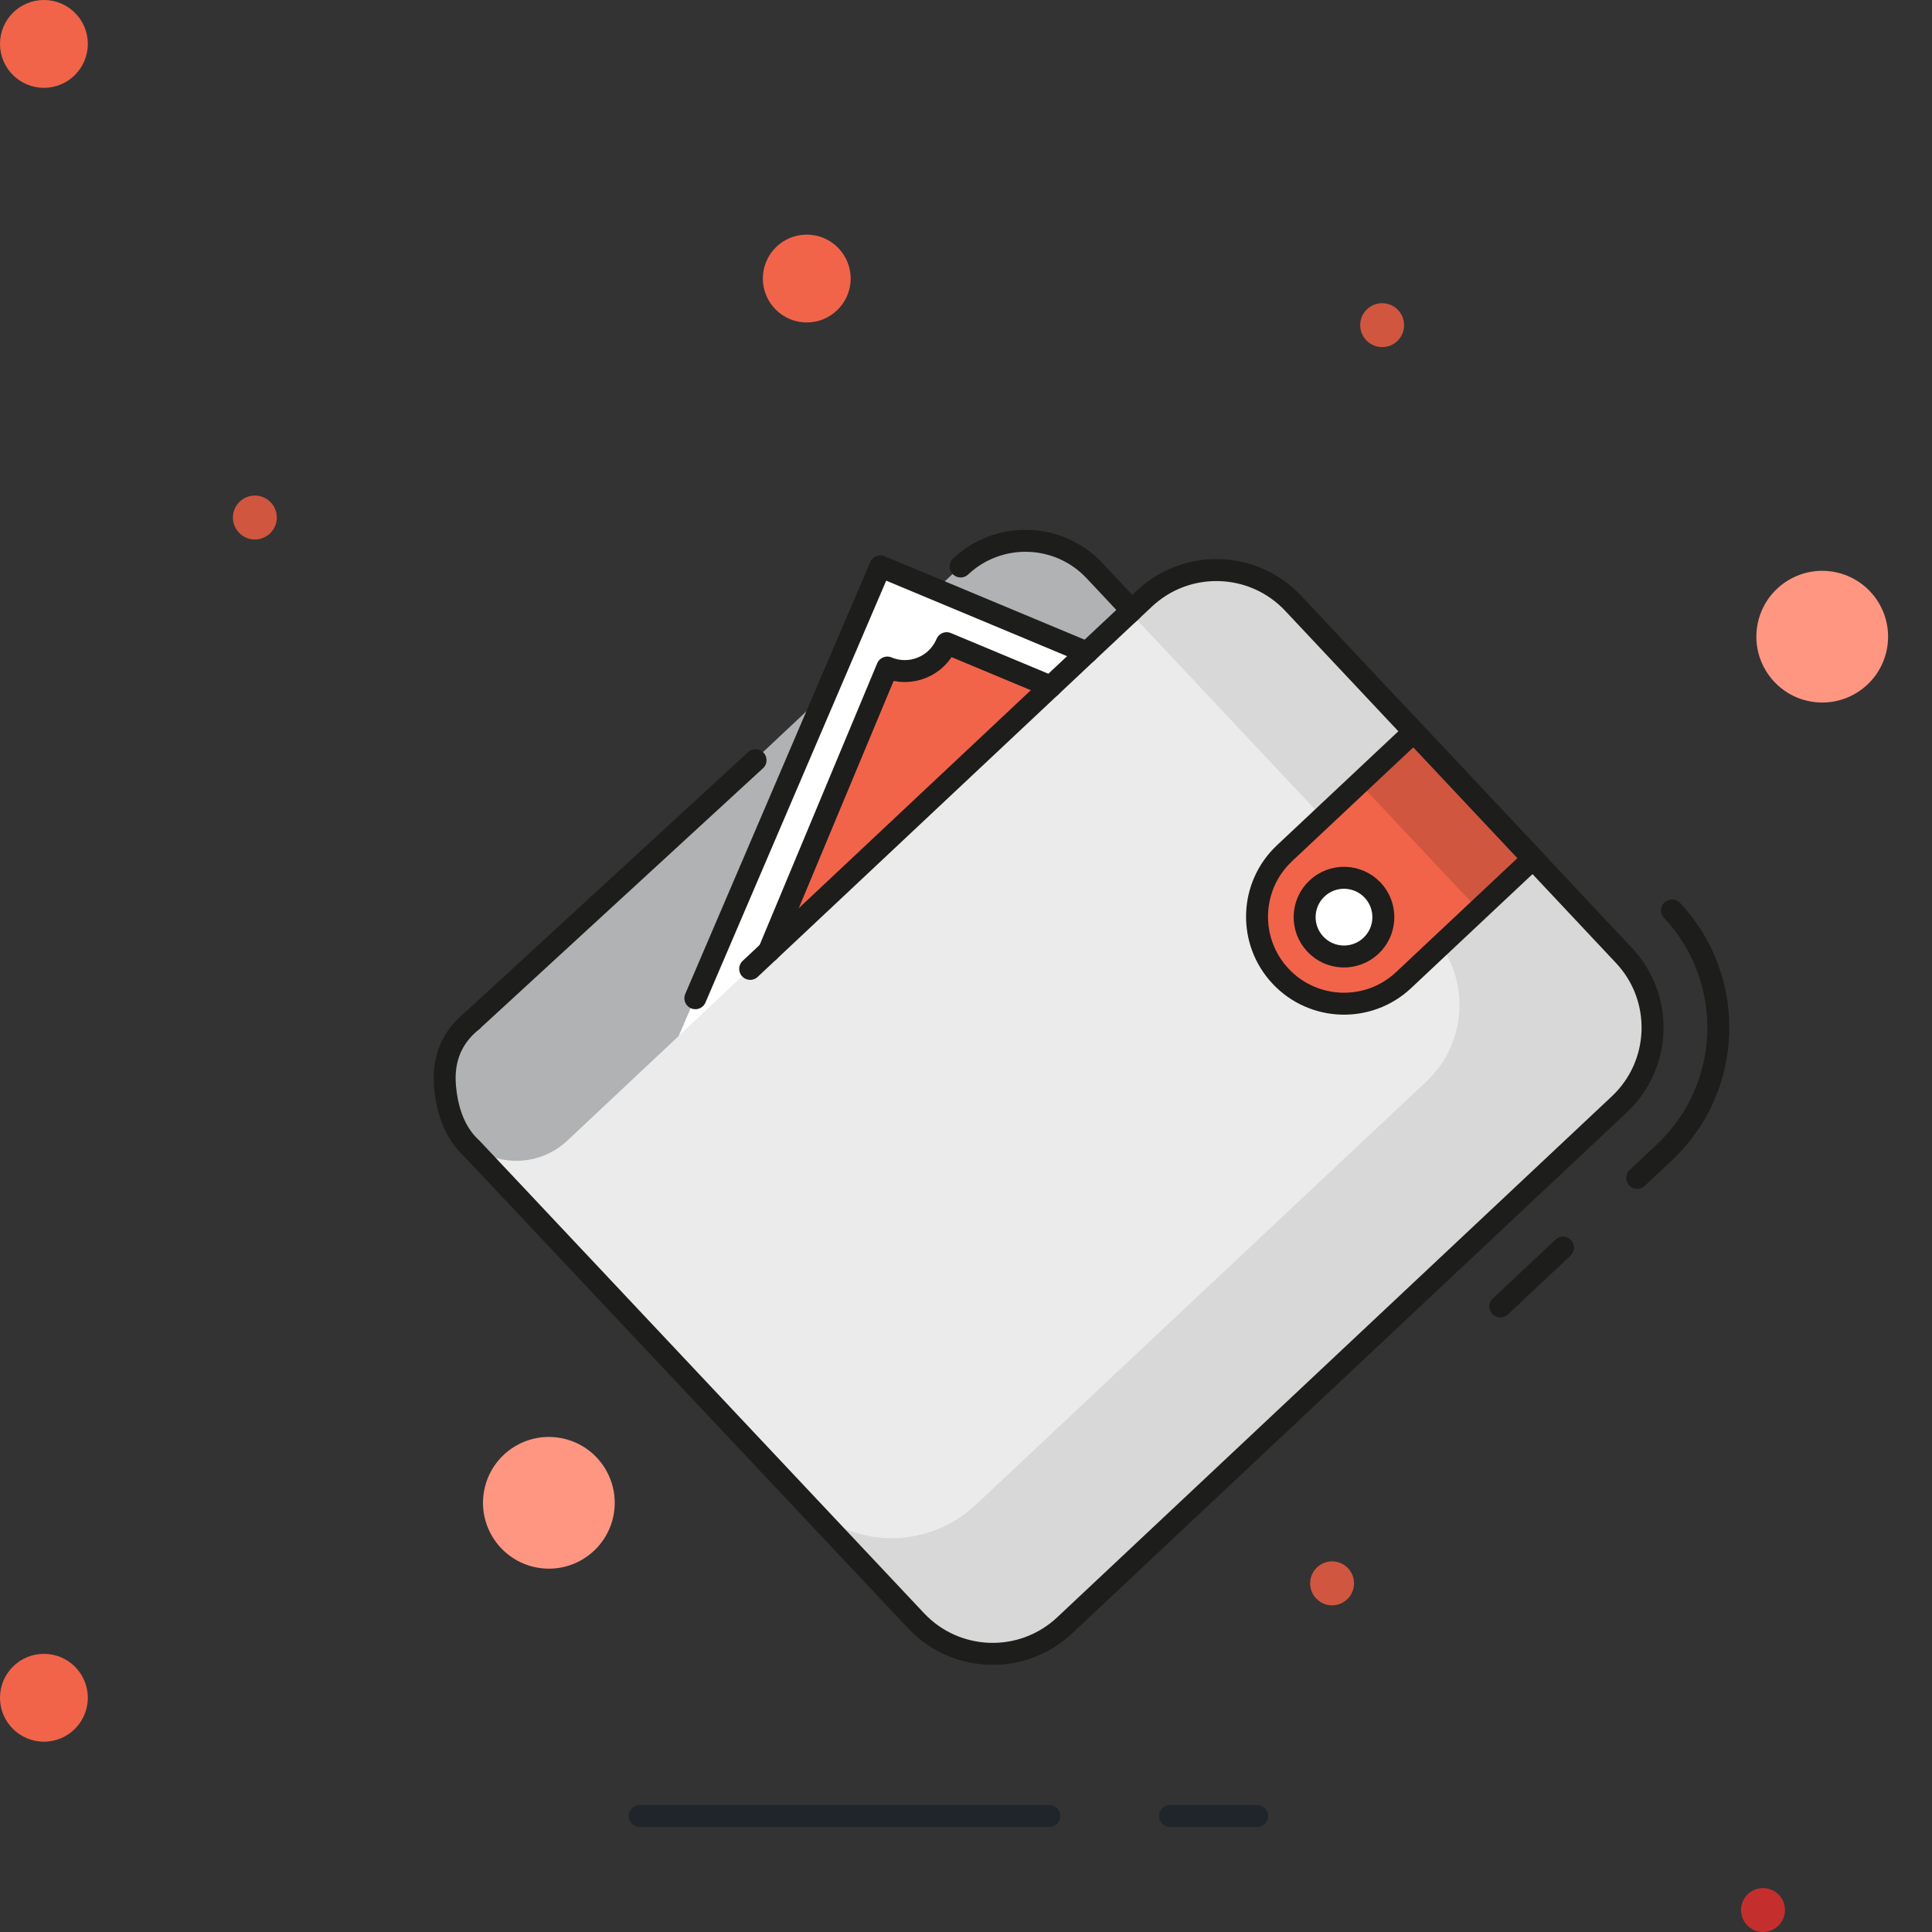 <?xml version="1.0" encoding="UTF-8"?>
<svg width="88px" height="88px" viewBox="0 0 88 88" version="1.1" xmlns="http://www.w3.org/2000/svg" xmlns:xlink="http://www.w3.org/1999/xlink">
    <rect x="0" y="0" width="88" height="88" fill="#333333" stroke="none"/>
    <!-- Generator: Sketch 61 (89581) - https://sketch.com -->
    <title>Illustration/Status/Payment/Neutral</title>
    <desc>Created with Sketch.</desc>
    <g id="Illustration/Status/Payment/Neutral" stroke="none" stroke-width="1" fill="none" fill-rule="evenodd">
        <g id="Red">
            <g id="Colors" transform="translate(20.119, 24.633)">
                <path d="M0.921,27.167 L21.604,49.187 C23.415,51.114 26.446,51.209 28.375,49.398 L53.641,25.666 C55.57,23.854 55.665,20.818 53.853,18.889 L38.782,2.845 C36.97,0.915 33.935,0.819 32.005,2.633 L31.303,3.292 L0.921,27.167 Z" id="Fill-1" fill="#D8D8D8"></path>
                <path d="M31.278,3.186 L0.922,27.167 L16.416,43.663 C18.531,45.915 22.072,46.026 24.325,43.91 L44.846,24.633 C46.776,22.821 46.871,19.787 45.058,17.857 L31.278,3.186 Z" id="Fill-3" fill="#EBEBEB"></path>
                <path d="M38.386,14.232 L44.28,8.697 L49.706,14.474 L43.813,20.009 C42.218,21.508 39.709,21.429 38.211,19.835 C36.712,18.239 36.791,15.731 38.386,14.232" id="Fill-7" fill="#F1644A"></path>
                <polygon id="Fill-9" fill="#D0563F" points="41.794 11.031 44.279 8.697 49.706 14.474 47.221 16.808"></polygon>
                <path d="M1.592,27.72 C1.351,27.569 1.125,27.384 0.921,27.167 C-0.363,25.799 -0.297,23.649 1.071,22.364 L23.635,1.17 C25.371,-0.462 28.102,-0.376 29.734,1.361 L31.433,3.17 L5.725,27.318 C4.574,28.399 2.869,28.523 1.592,27.72" id="Fill-11" fill="#B0B2B3"></path>
                <polygon id="Fill-13" fill="#FFFFFF" points="19.982 1.164 29.389 5.091 10.789 22.569"></polygon>
                <path d="M14.902,18.699 L20.297,5.773 C21.35,6.214 22.56,5.716 23,4.663 L27.739,6.641" id="Fill-15" fill="#F1644A"></path>
                <path d="M42.405,15.914 C43.083,16.636 43.047,17.77 42.326,18.448 C41.604,19.126 40.469,19.091 39.792,18.369 C39.114,17.647 39.149,16.513 39.871,15.835 C40.593,15.157 41.727,15.193 42.405,15.914" id="Fill-71" fill="#FFFFFF"></path>
            </g>
            <g id="Borders" transform="translate(20.253, 24.633)" stroke-linecap="round">
                <line x1="8.879" y1="58.084" x2="27.542" y2="58.084" id="Stroke-49" stroke="#20252B" stroke-linejoin="round"></line>
                <line x1="33.041" y1="58.084" x2="37.009" y2="58.084" id="Stroke-51" stroke="#20252B" stroke-linejoin="round"></line>
                <path d="M1.247,21.867 C0.316,22.621 -0.093,23.62 0.018,24.863 C0.129,26.106 0.539,27.048 1.247,27.691 L21.47,49.187 C23.282,51.115 26.313,51.21 28.242,49.399 L53.507,25.667 C55.437,23.854 55.532,20.819 53.719,18.889 L38.649,2.845 C36.837,0.916 33.801,0.82 31.872,2.633 L31.17,3.293" id="Stroke-53" stroke="#1D1D1B" stroke-linejoin="round"></path>
                <path d="M23.502,1.17 C25.238,-0.462 27.969,-0.376 29.601,1.36 L31.3,3.17 L13.917,19.498" id="Stroke-59" stroke="#1D1D1B" stroke-linejoin="round"></path>
                <line x1="1.247" y1="21.867" x2="14.161" y2="9.993" id="Stroke-61" stroke="#1D1D1B" stroke-linejoin="round"></line>
                <polyline id="Stroke-67" stroke="#1D1D1B" stroke-linejoin="round" points="11.42 20.835 19.848 1.163 29.255 5.09"></polyline>
                <path d="M14.768,18.699 L20.163,5.773 C21.216,6.214 22.426,5.716 22.866,4.663 L27.605,6.641" id="Stroke-69" stroke="#1D1D1B" stroke-linejoin="round"></path>
                <line x1="50.941" y1="32.193" x2="48.087" y2="34.874" id="Stroke-55" stroke="#1D1D1B" stroke-linejoin="round"></line>
                <path d="M55.906,16.835 C58.848,19.969 58.693,24.911 55.561,27.853 L54.318,29.021" id="Stroke-57" stroke="#1D1D1B" stroke-linejoin="round"></path>
                <path d="M38.253,14.232 L44.147,8.697 L49.573,14.474 L43.68,20.009 C42.085,21.508 39.576,21.429 38.078,19.835 C36.579,18.239 36.658,15.731 38.253,14.232 Z" id="Stroke-63" stroke="#1D1D1B"></path>
                <path d="M42.271,15.914 C42.949,16.636 42.913,17.77 42.192,18.448 C41.47,19.126 40.335,19.091 39.658,18.369 C38.98,17.647 39.015,16.513 39.737,15.835 C40.459,15.157 41.593,15.193 42.271,15.914 Z" id="Stroke-73" stroke="#1D1D1B"></path>
            </g>
            <g id="Sparks">
                <path d="M38.747,12.686 C38.747,11.581 37.851,10.687 36.747,10.687 C35.641,10.687 34.747,11.581 34.747,12.686 C34.747,13.791 35.641,14.687 36.747,14.687 C37.851,14.687 38.747,13.791 38.747,12.686" id="Fill-24" fill="#F1644A"></path>
                <path d="M4,1.999 C4,0.894 3.106,-7.10542736e-15 2.001,-7.10542736e-15 C0.896,-7.10542736e-15 0,0.894 0,1.999 C0,3.104 0.896,4 2.001,4 C3.106,4 4,3.104 4,1.999" id="Fill-26" fill="#F1644A"></path>
                <path d="M81.302,87 C81.302,86.447 80.855,86 80.303,86 C79.751,86 79.302,86.447 79.302,87 C79.302,87.551 79.751,87.999 80.303,87.999 C80.855,87.999 81.302,87.551 81.302,87" id="Fill-28" fill="#C42F2D"></path>
                <path d="M12.609,23.572 C12.609,23.02 12.162,22.572 11.609,22.572 C11.057,22.572 10.609,23.02 10.609,23.572 C10.609,24.125 11.057,24.573 11.609,24.573 C12.162,24.573 12.609,24.125 12.609,23.572" id="Fill-31" fill="#D0563F"></path>
                <path d="M63.955,14.81 C63.955,14.258 63.508,13.809 62.955,13.809 C62.404,13.809 61.955,14.258 61.955,14.81 C61.955,15.362 62.404,15.81 62.955,15.81 C63.508,15.81 63.955,15.362 63.955,14.81" id="Fill-33" fill="#D0563F"></path>
                <path d="M61.675,72.118 C61.675,71.566 61.227,71.118 60.675,71.118 C60.123,71.118 59.675,71.566 59.675,72.118 C59.675,72.672 60.123,73.12 60.675,73.12 C61.227,73.12 61.675,72.672 61.675,72.118" id="Fill-35" fill="#D0563F"></path>
                <path d="M85.946,29.565 C86.258,27.938 85.192,26.367 83.566,26.054 C81.939,25.742 80.367,26.808 80.054,28.434 C79.742,30.061 80.809,31.633 82.435,31.945 C84.062,32.257 85.634,31.191 85.946,29.565" id="Fill-41" fill="#FF9682"></path>
                <path d="M27.946,69.016 C28.258,67.389 27.192,65.817 25.566,65.505 C23.939,65.193 22.366,66.258 22.054,67.885 C21.742,69.512 22.809,71.085 24.435,71.396 C26.062,71.709 27.633,70.644 27.946,69.016" id="Fill-44" fill="#FF9682"></path>
                <path d="M4,77.331 C4,76.226 3.105,75.331 2.001,75.331 C0.896,75.331 0,76.226 0,77.331 C0,78.435 0.896,79.331 2.001,79.331 C3.105,79.331 4,78.435 4,77.331" id="Fill-21" fill="#F1644A"></path>
            </g>
        </g>
    </g>
</svg>